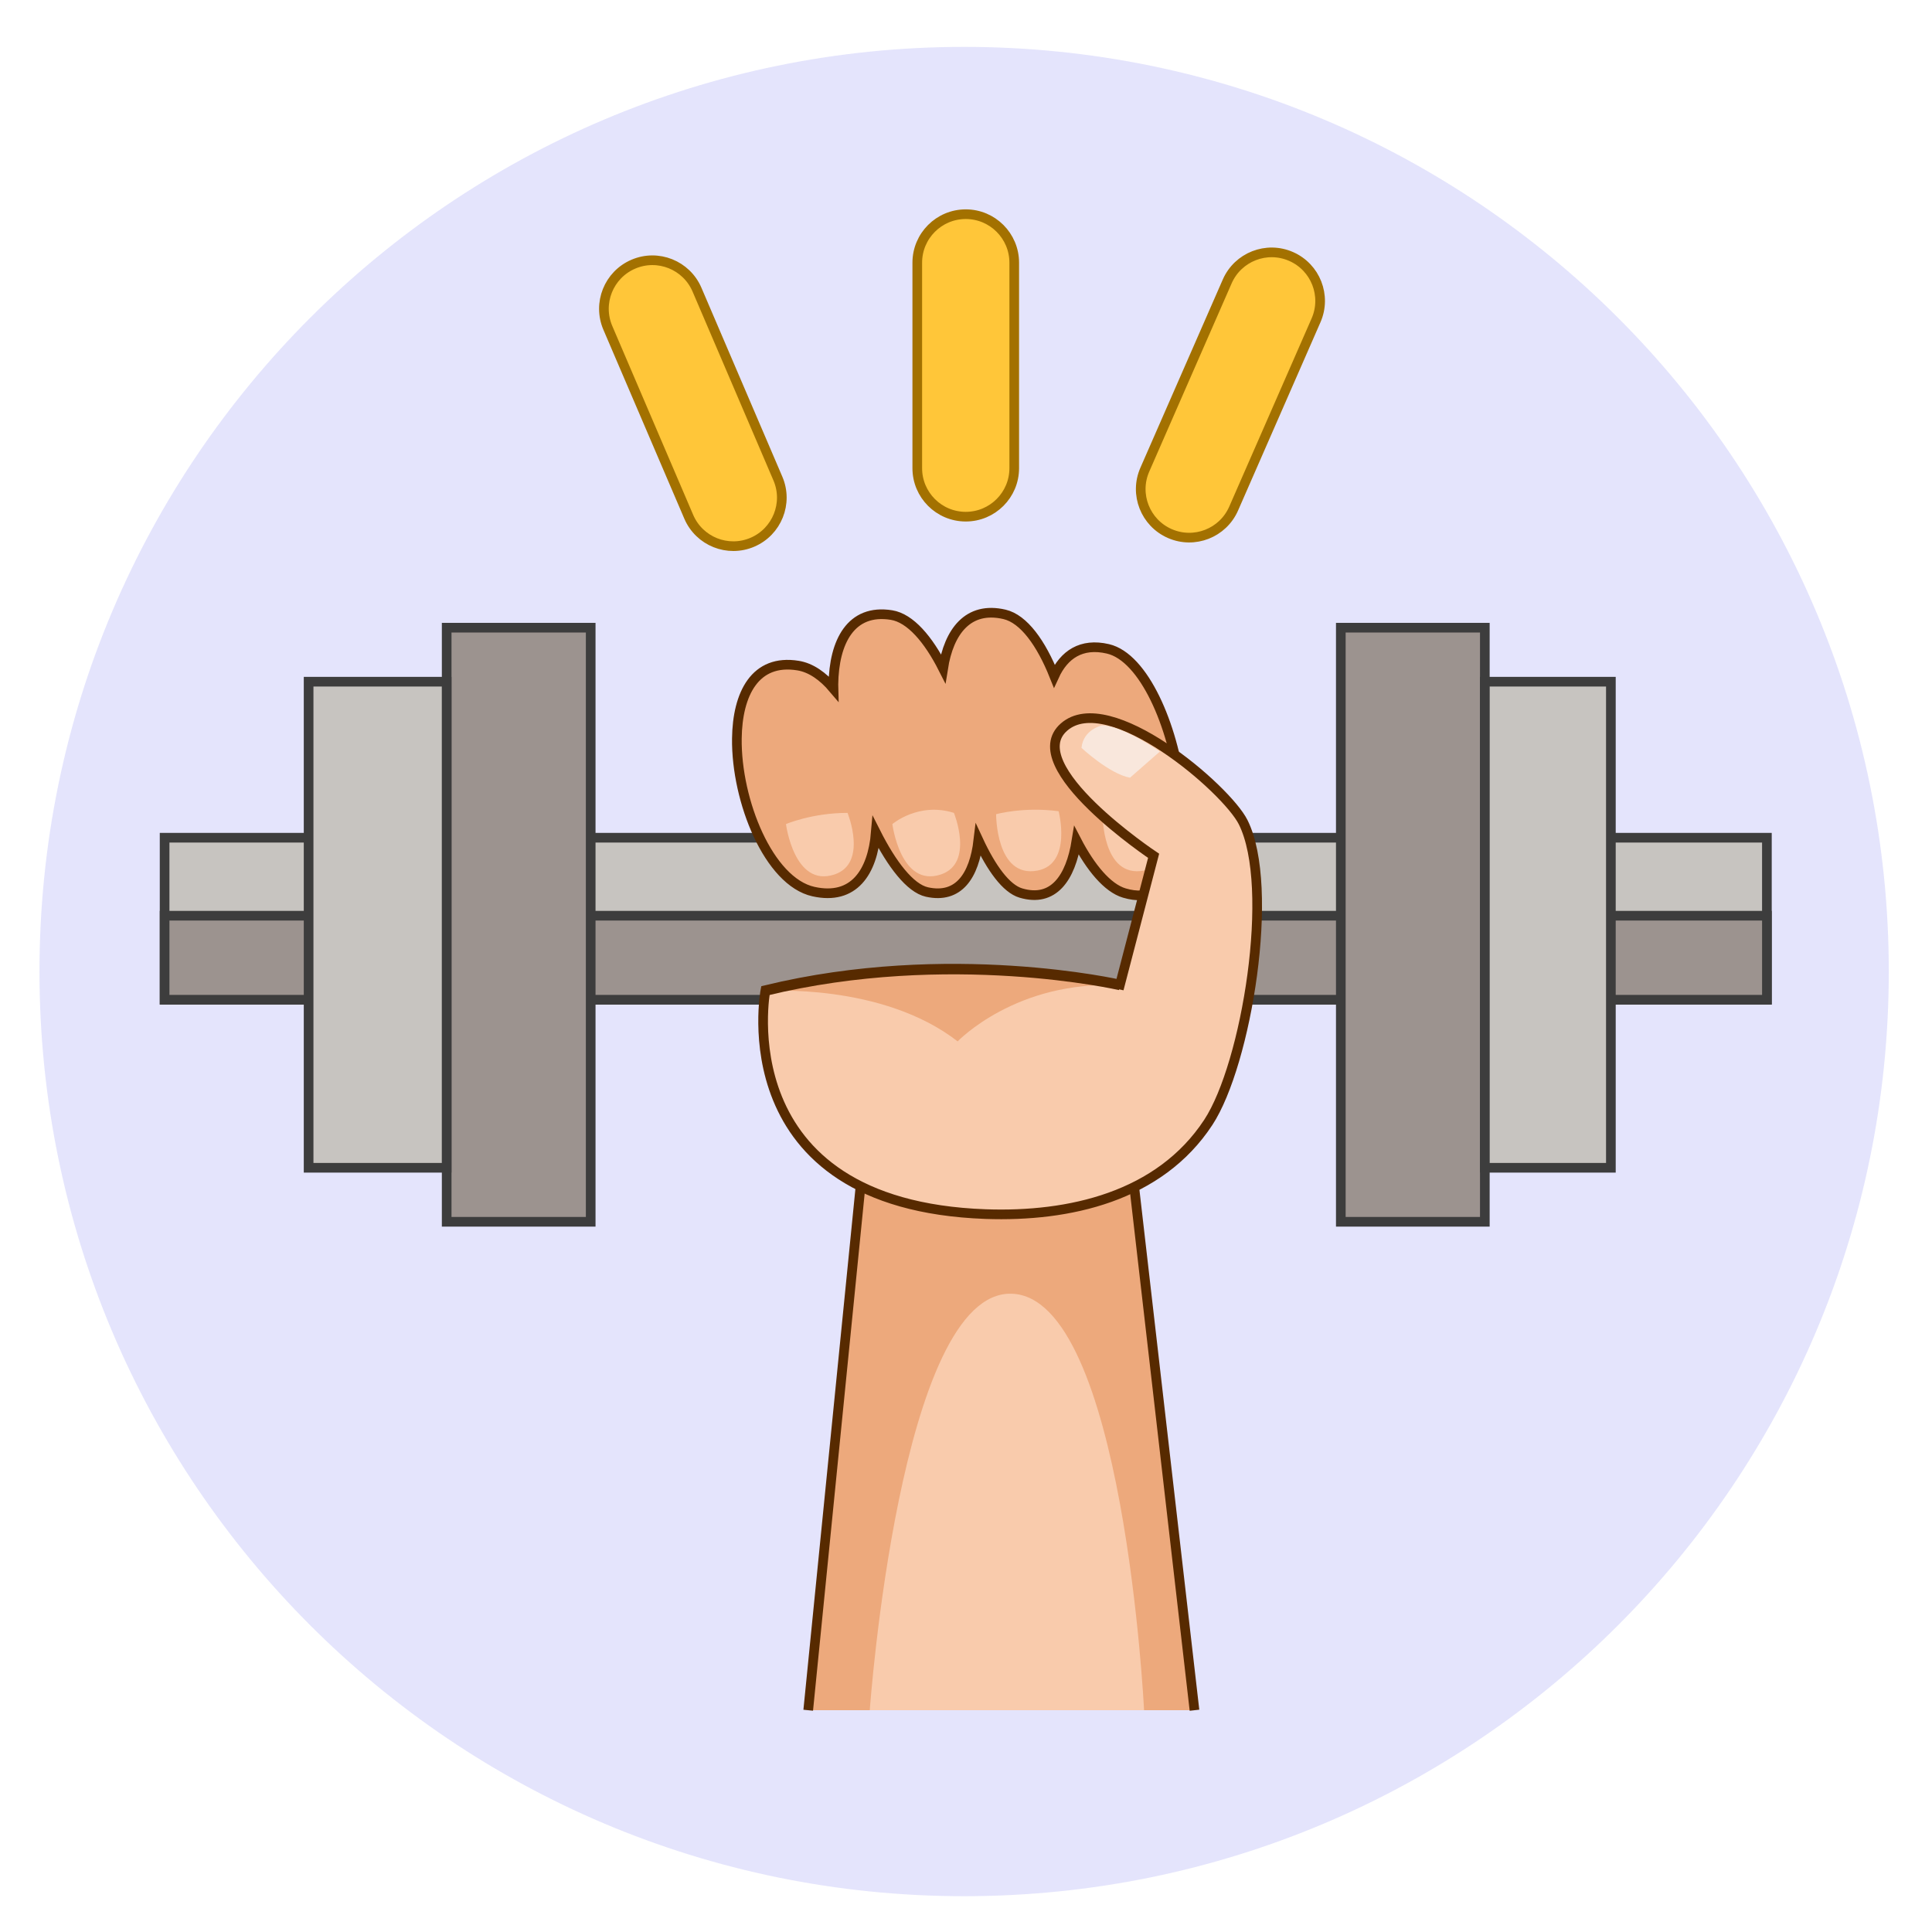 <?xml version="1.0" encoding="UTF-8" standalone="no"?>
<svg
   xmlns:dc="http://purl.org/dc/elements/1.1/"
   xmlns:cc="http://creativecommons.org/ns#"
   xmlns:rdf="http://www.w3.org/1999/02/22-rdf-syntax-ns#"
   xmlns:svg="http://www.w3.org/2000/svg"
   xmlns="http://www.w3.org/2000/svg"
   viewBox="0 0 66.667 66.667"
   height="66.667"
   width="66.667"
   xml:space="preserve"
   id="svg2"
   version="1.1"><defs
     id="defs6"><clipPath
       id="clipPath18"
       clipPathUnits="userSpaceOnUse"><path
         id="path16"
         d="M 0,50 H 50 V 0 H 0 Z" /></clipPath><clipPath
       id="clipPath66"
       clipPathUnits="userSpaceOnUse"><path
         id="path64"
         d="M 0,50 H 50 V 0 H 0 Z" /></clipPath></defs><g
     transform="matrix(1.333,0,0,-1.333,0,66.667)"
     id="g10"><g
       id="g12"><g
         clip-path="url(#clipPath18)"
         id="g14"><g
           transform="translate(48.894,24.863)"
           id="g20"><path
             id="path22"
             style="fill:#e4e4fc;fill-opacity:1;fill-rule:nonzero;stroke:none"
             d="m 0,0 c 0,-13.22 -10.717,-23.936 -23.936,-23.936 -13.22,0 -23.936,10.716 -23.936,23.936 0,13.22 10.716,23.936 23.936,23.936 C -10.717,23.936 0,13.22 0,0" /></g><g
           transform="translate(25,36.638)"
           id="g24"><path
             id="path26"
             style="fill:#ffc639;fill-opacity:1;fill-rule:nonzero;stroke:none"
             d="m 0,0 v 0 c -0.693,0 -1.255,0.562 -1.255,1.255 v 5.319 c 0,0.694 0.562,1.256 1.255,1.256 v 0 c 0.693,0 1.255,-0.562 1.255,-1.256 V 1.255 C 1.255,0.562 0.693,0 0,0" /></g><g
           transform="translate(25,36.638)"
           id="g28"><path
             id="path30"
             style="fill:none;stroke:#a37100;stroke-width:0.25;stroke-linecap:butt;stroke-linejoin:miter;stroke-miterlimit:10;stroke-dasharray:none;stroke-opacity:1"
             d="m 0,0 v 0 c -0.693,0 -1.255,0.562 -1.255,1.255 v 5.319 c 0,0.694 0.562,1.256 1.255,1.256 v 0 c 0.693,0 1.255,-0.562 1.255,-1.256 V 1.255 C 1.255,0.562 0.693,0 0,0 Z" /></g><g
           transform="translate(30.282,36.201)"
           id="g32"><path
             id="path34"
             style="fill:#ffc639;fill-opacity:1;fill-rule:nonzero;stroke:none"
             d="m 0,0 v 0 c -0.635,0.278 -0.925,1.018 -0.647,1.653 l 2.133,4.873 c 0.278,0.635 1.018,0.925 1.653,0.647 v 0 C 3.774,6.895 4.064,6.155 3.786,5.52 L 1.653,0.647 C 1.375,0.012 0.635,-0.278 0,0" /></g><g
           transform="translate(30.282,36.201)"
           id="g36"><path
             id="path38"
             style="fill:none;stroke:#a37100;stroke-width:0.25;stroke-linecap:butt;stroke-linejoin:miter;stroke-miterlimit:10;stroke-dasharray:none;stroke-opacity:1"
             d="m 0,0 v 0 c -0.635,0.278 -0.925,1.018 -0.647,1.653 l 2.133,4.873 c 0.278,0.635 1.018,0.925 1.653,0.647 v 0 C 3.774,6.895 4.064,6.155 3.786,5.52 L 1.653,0.647 C 1.375,0.012 0.635,-0.278 0,0 Z" /></g><g
           transform="translate(19.477,35.976)"
           id="g40"><path
             id="path42"
             style="fill:#ffc639;fill-opacity:1;fill-rule:nonzero;stroke:none"
             d="m 0,0 v 0 c -0.637,-0.273 -1.375,0.022 -1.648,0.66 l -2.094,4.889 c -0.273,0.638 0.022,1.376 0.66,1.649 v 0 c 0.637,0.273 1.375,-0.023 1.648,-0.66 L 0.66,1.648 C 0.933,1.011 0.637,0.273 0,0" /></g><g
           transform="translate(19.477,35.976)"
           id="g44"><path
             id="path46"
             style="fill:none;stroke:#a37100;stroke-width:0.25;stroke-linecap:butt;stroke-linejoin:miter;stroke-miterlimit:10;stroke-dasharray:none;stroke-opacity:1"
             d="m 0,0 v 0 c -0.637,-0.273 -1.375,0.022 -1.648,0.66 l -2.094,4.889 c -0.273,0.638 0.022,1.376 0.66,1.649 v 0 c 0.637,0.273 1.375,-0.023 1.648,-0.66 L 0.66,1.648 C 0.933,1.011 0.637,0.273 0,0 Z" /></g></g></g><path
       id="path48"
       style="fill:#c7c4c0;fill-opacity:1;fill-rule:nonzero;stroke:#3d3d3d;stroke-width:0.25;stroke-linecap:butt;stroke-linejoin:miter;stroke-miterlimit:10;stroke-dasharray:none;stroke-opacity:1"
       d="M 45.739,24.133 H 4.261 v 4.194 h 41.478 z" /><path
       id="path50"
       style="fill:#9c938f;fill-opacity:1;fill-rule:nonzero;stroke:#3d3d3d;stroke-width:0.25;stroke-linecap:butt;stroke-linejoin:miter;stroke-miterlimit:10;stroke-dasharray:none;stroke-opacity:1"
       d="M 45.739,24.133 H 4.261 v 2.175 h 41.478 z" /><path
       id="path52"
       style="fill:#9c938f;fill-opacity:1;fill-rule:nonzero;stroke:#3d3d3d;stroke-width:0.25;stroke-linecap:butt;stroke-linejoin:miter;stroke-miterlimit:10;stroke-dasharray:none;stroke-opacity:1"
       d="m 34.709,18.385 h 3.728 v 15.379 h -3.728 z" /><path
       id="path54"
       style="fill:#c7c4c0;fill-opacity:1;fill-rule:nonzero;stroke:#3d3d3d;stroke-width:0.25;stroke-linecap:butt;stroke-linejoin:miter;stroke-miterlimit:10;stroke-dasharray:none;stroke-opacity:1"
       d="M 38.438,19.783 H 41.7 v 12.583 h -3.262 z" /><path
       id="path56"
       style="fill:#9c938f;fill-opacity:1;fill-rule:nonzero;stroke:#3d3d3d;stroke-width:0.25;stroke-linecap:butt;stroke-linejoin:miter;stroke-miterlimit:10;stroke-dasharray:none;stroke-opacity:1"
       d="m 15.291,18.385 h -3.728 v 15.379 h 3.728 z" /><path
       id="path58"
       style="fill:#c7c4c0;fill-opacity:1;fill-rule:nonzero;stroke:#3d3d3d;stroke-width:0.25;stroke-linecap:butt;stroke-linejoin:miter;stroke-miterlimit:10;stroke-dasharray:none;stroke-opacity:1"
       d="M 11.562,19.783 H 7.989 v 12.583 h 3.573 z" /><g
       id="g60"><g
         clip-path="url(#clipPath66)"
         id="g62"><g
           transform="translate(19.121,31.446)"
           id="g68"><path
             id="path70"
             style="fill:#f9cbac;fill-opacity:1;fill-rule:nonzero;stroke:none"
             d="m 0,0 c 0.277,-0.724 0.741,-1.522 1.423,-1.414 0.66,0.105 0.733,1.368 0.661,2.506 C 1.911,1.219 1.728,1.306 1.537,1.337 0.612,1.487 0.14,0.877 0,0" /></g><g
           transform="translate(23.079,34.09)"
           id="g72"><path
             id="path74"
             style="fill:#f9cbac;fill-opacity:1;fill-rule:nonzero;stroke:none"
             d="m 0,0 c -0.635,0.103 -1.044,-0.171 -1.274,-0.645 0.242,-1.188 0.732,-2.724 1.633,-2.543 0.755,0.151 0.67,1.457 0.416,2.673 C 0.529,-0.23 0.267,-0.043 0,0" /></g><g
           transform="translate(26.788,33.477)"
           id="g76"><path
             id="path78"
             style="fill:#f9cbac;fill-opacity:1;fill-rule:nonzero;stroke:none"
             d="M 0,0 C -0.238,0.337 -0.504,0.566 -0.786,0.632 -1.396,0.774 -1.817,0.544 -2.079,0.11 -1.921,-1.114 -1.542,-2.695 -0.645,-2.575 0.068,-2.48 0.125,-1.237 0,0" /></g><g
           transform="translate(28.558,32.061)"
           id="g80"><path
             id="path82"
             style="fill:#f9cbac;fill-opacity:1;fill-rule:nonzero;stroke:none"
             d="M 0,0 C 0.504,0 0.739,0.295 0.837,0.665 0.617,0.92 0.377,1.095 0.123,1.154 -0.371,1.269 -0.74,1.141 -1.002,0.858 -0.882,0.408 -0.606,0 0,0" /></g><g
           transform="translate(28.681,33.216)"
           id="g84"><path
             id="path86"
             style="fill:#eda97c;fill-opacity:1;fill-rule:nonzero;stroke:none"
             d="m 0,0 c -0.689,0.161 -1.138,-0.153 -1.389,-0.701 -0.338,0.845 -0.788,1.477 -1.289,1.594 -0.947,0.221 -1.44,-0.452 -1.589,-1.399 -0.384,0.757 -0.851,1.302 -1.335,1.381 -1.054,0.171 -1.491,-0.696 -1.505,-1.795 0,-0.035 0.001,-0.072 0.002,-0.109 -0.273,0.323 -0.584,0.542 -0.918,0.596 -1.11,0.181 -1.569,-0.731 -1.583,-1.888 -0.02,-1.614 0.826,-3.704 1.981,-3.962 1.048,-0.234 1.529,0.504 1.616,1.527 0.412,-0.815 0.886,-1.44 1.322,-1.538 0.821,-0.183 1.224,0.418 1.333,1.34 0.332,-0.715 0.717,-1.254 1.101,-1.367 0.838,-0.248 1.284,0.381 1.44,1.358 0.36,-0.693 0.8,-1.229 1.238,-1.358 C 3.008,-7.084 1.867,-0.436 0,0" /></g><g
           transform="translate(28.681,33.216)"
           id="g88"><path
             id="path90"
             style="fill:none;stroke:#572a00;stroke-width:0.25;stroke-linecap:butt;stroke-linejoin:miter;stroke-miterlimit:10;stroke-dasharray:none;stroke-opacity:1"
             d="m 0,0 c -0.689,0.161 -1.138,-0.153 -1.389,-0.701 -0.338,0.845 -0.788,1.477 -1.289,1.594 -0.947,0.221 -1.44,-0.452 -1.589,-1.399 -0.384,0.757 -0.851,1.302 -1.335,1.381 -1.054,0.171 -1.491,-0.696 -1.505,-1.795 0,-0.035 0.001,-0.072 0.002,-0.109 -0.273,0.323 -0.584,0.542 -0.918,0.596 -1.11,0.181 -1.569,-0.731 -1.583,-1.888 -0.02,-1.614 0.826,-3.704 1.981,-3.962 1.048,-0.234 1.529,0.504 1.616,1.527 0.412,-0.815 0.886,-1.44 1.322,-1.538 0.821,-0.183 1.224,0.418 1.333,1.34 0.332,-0.715 0.717,-1.254 1.101,-1.367 0.838,-0.248 1.284,0.381 1.44,1.358 0.36,-0.693 0.8,-1.229 1.238,-1.358 C 3.008,-7.084 1.867,-0.436 0,0 Z" /></g><g
           transform="translate(28.54,28.936)"
           id="g92"><path
             id="path94"
             style="fill:#f9cbac;fill-opacity:1;fill-rule:nonzero;stroke:none"
             d="m 0,0 c 0,0 0.709,0.198 1.618,0.077 0,0 0.355,-1.363 -0.545,-1.536 C -0.009,-1.666 0,0 0,0" /></g><g
           transform="translate(20.346,28.68)"
           id="g96"><path
             id="path98"
             style="fill:#f9cbac;fill-opacity:1;fill-rule:nonzero;stroke:none"
             d="m 0,0 c 0,0 0.676,0.29 1.594,0.29 0,0 0.531,-1.304 -0.338,-1.594 C 0.211,-1.653 0,0 0,0" /></g><g
           transform="translate(23.1,28.68)"
           id="g100"><path
             id="path102"
             style="fill:#f9cbac;fill-opacity:1;fill-rule:nonzero;stroke:none"
             d="m 0,0 c 0,0 0.676,0.58 1.594,0.29 0,0 0.531,-1.304 -0.338,-1.594 C 0.211,-1.653 0,0 0,0" /></g><g
           transform="translate(25.786,28.936)"
           id="g104"><path
             id="path106"
             style="fill:#f9cbac;fill-opacity:1;fill-rule:nonzero;stroke:none"
             d="m 0,0 c 0,0 0.708,0.198 1.618,0.077 0,0 0.355,-1.363 -0.545,-1.536 C -0.009,-1.666 0,0 0,0" /></g><g
           transform="translate(30.921,5.741)"
           id="g108"><path
             id="path110"
             style="fill:#eda97c;fill-opacity:1;fill-rule:nonzero;stroke:#572a00;stroke-width:0.25;stroke-linecap:butt;stroke-linejoin:miter;stroke-miterlimit:10;stroke-dasharray:none;stroke-opacity:1"
             d="M 0,0 -1.638,14.227 -8.594,14.074 -9.999,0" /></g><g
           transform="translate(19.815,24.381)"
           id="g112"><path
             id="path114"
             style="fill:#f9cbac;fill-opacity:1;fill-rule:nonzero;stroke:none"
             d="m 0,0 c 0,0 -1.063,-5.555 5.7,-5.797 2.161,-0.077 4.499,0.447 5.764,2.375 0.989,1.508 1.743,6.087 0.902,7.77 C 11.932,5.217 8.888,7.826 7.729,6.811 6.57,5.797 10.048,3.478 10.048,3.478 L 9.178,0.145 C 9.178,0.145 4.758,1.159 0,0" /></g><g
           transform="translate(19.815,24.381)"
           id="g116"><path
             id="path118"
             style="fill:none;stroke:#572a00;stroke-width:0.25;stroke-linecap:butt;stroke-linejoin:miter;stroke-miterlimit:10;stroke-dasharray:none;stroke-opacity:1"
             d="m 0,0 c 0,0 -1.063,-5.555 5.7,-5.797 2.161,-0.077 4.499,0.447 5.764,2.375 0.989,1.508 1.743,6.087 0.902,7.77 C 11.932,5.217 8.888,7.826 7.729,6.811 6.57,5.797 10.048,3.478 10.048,3.478 L 9.178,0.145 C 9.178,0.145 4.758,1.159 0,0 Z" /></g><g
           transform="translate(28.527,31.233)"
           id="g120"><path
             id="path122"
             style="fill:#f9e7dc;fill-opacity:1;fill-rule:nonzero;stroke:none"
             d="m 0,0 c 0,0 -0.483,-0.097 -0.531,-0.58 0,0 0.724,-0.676 1.256,-0.772 l 0.772,0.676 C 1.497,-0.676 0.531,0 0,0" /></g><g
           transform="translate(24.79,23.055)"
           id="g124"><path
             id="path126"
             style="fill:#eda97c;fill-opacity:1;fill-rule:nonzero;stroke:none"
             d="m 0,0 c 0,0 1.522,1.594 4.203,1.449 0,0 -4.42,1.015 -9.179,-0.145 0,0 3.02,0.218 4.976,-1.304" /></g><g
           transform="translate(28.993,24.505)"
           id="g128"><path
             id="path130"
             style="fill:none;stroke:#572a00;stroke-width:0.25;stroke-linecap:butt;stroke-linejoin:miter;stroke-miterlimit:10;stroke-dasharray:none;stroke-opacity:1"
             d="M 0,0 C 0,0 -4.42,1.014 -9.178,-0.145" /></g><g
           transform="translate(29.616,5.741)"
           id="g132"><path
             id="path134"
             style="fill:#f9cbac;fill-opacity:1;fill-rule:nonzero;stroke:none"
             d="M 0,0 C 0,0 -0.527,10.685 -3.425,10.782 -6.324,10.878 -7.101,0 -7.101,0" /></g></g></g></g></svg>